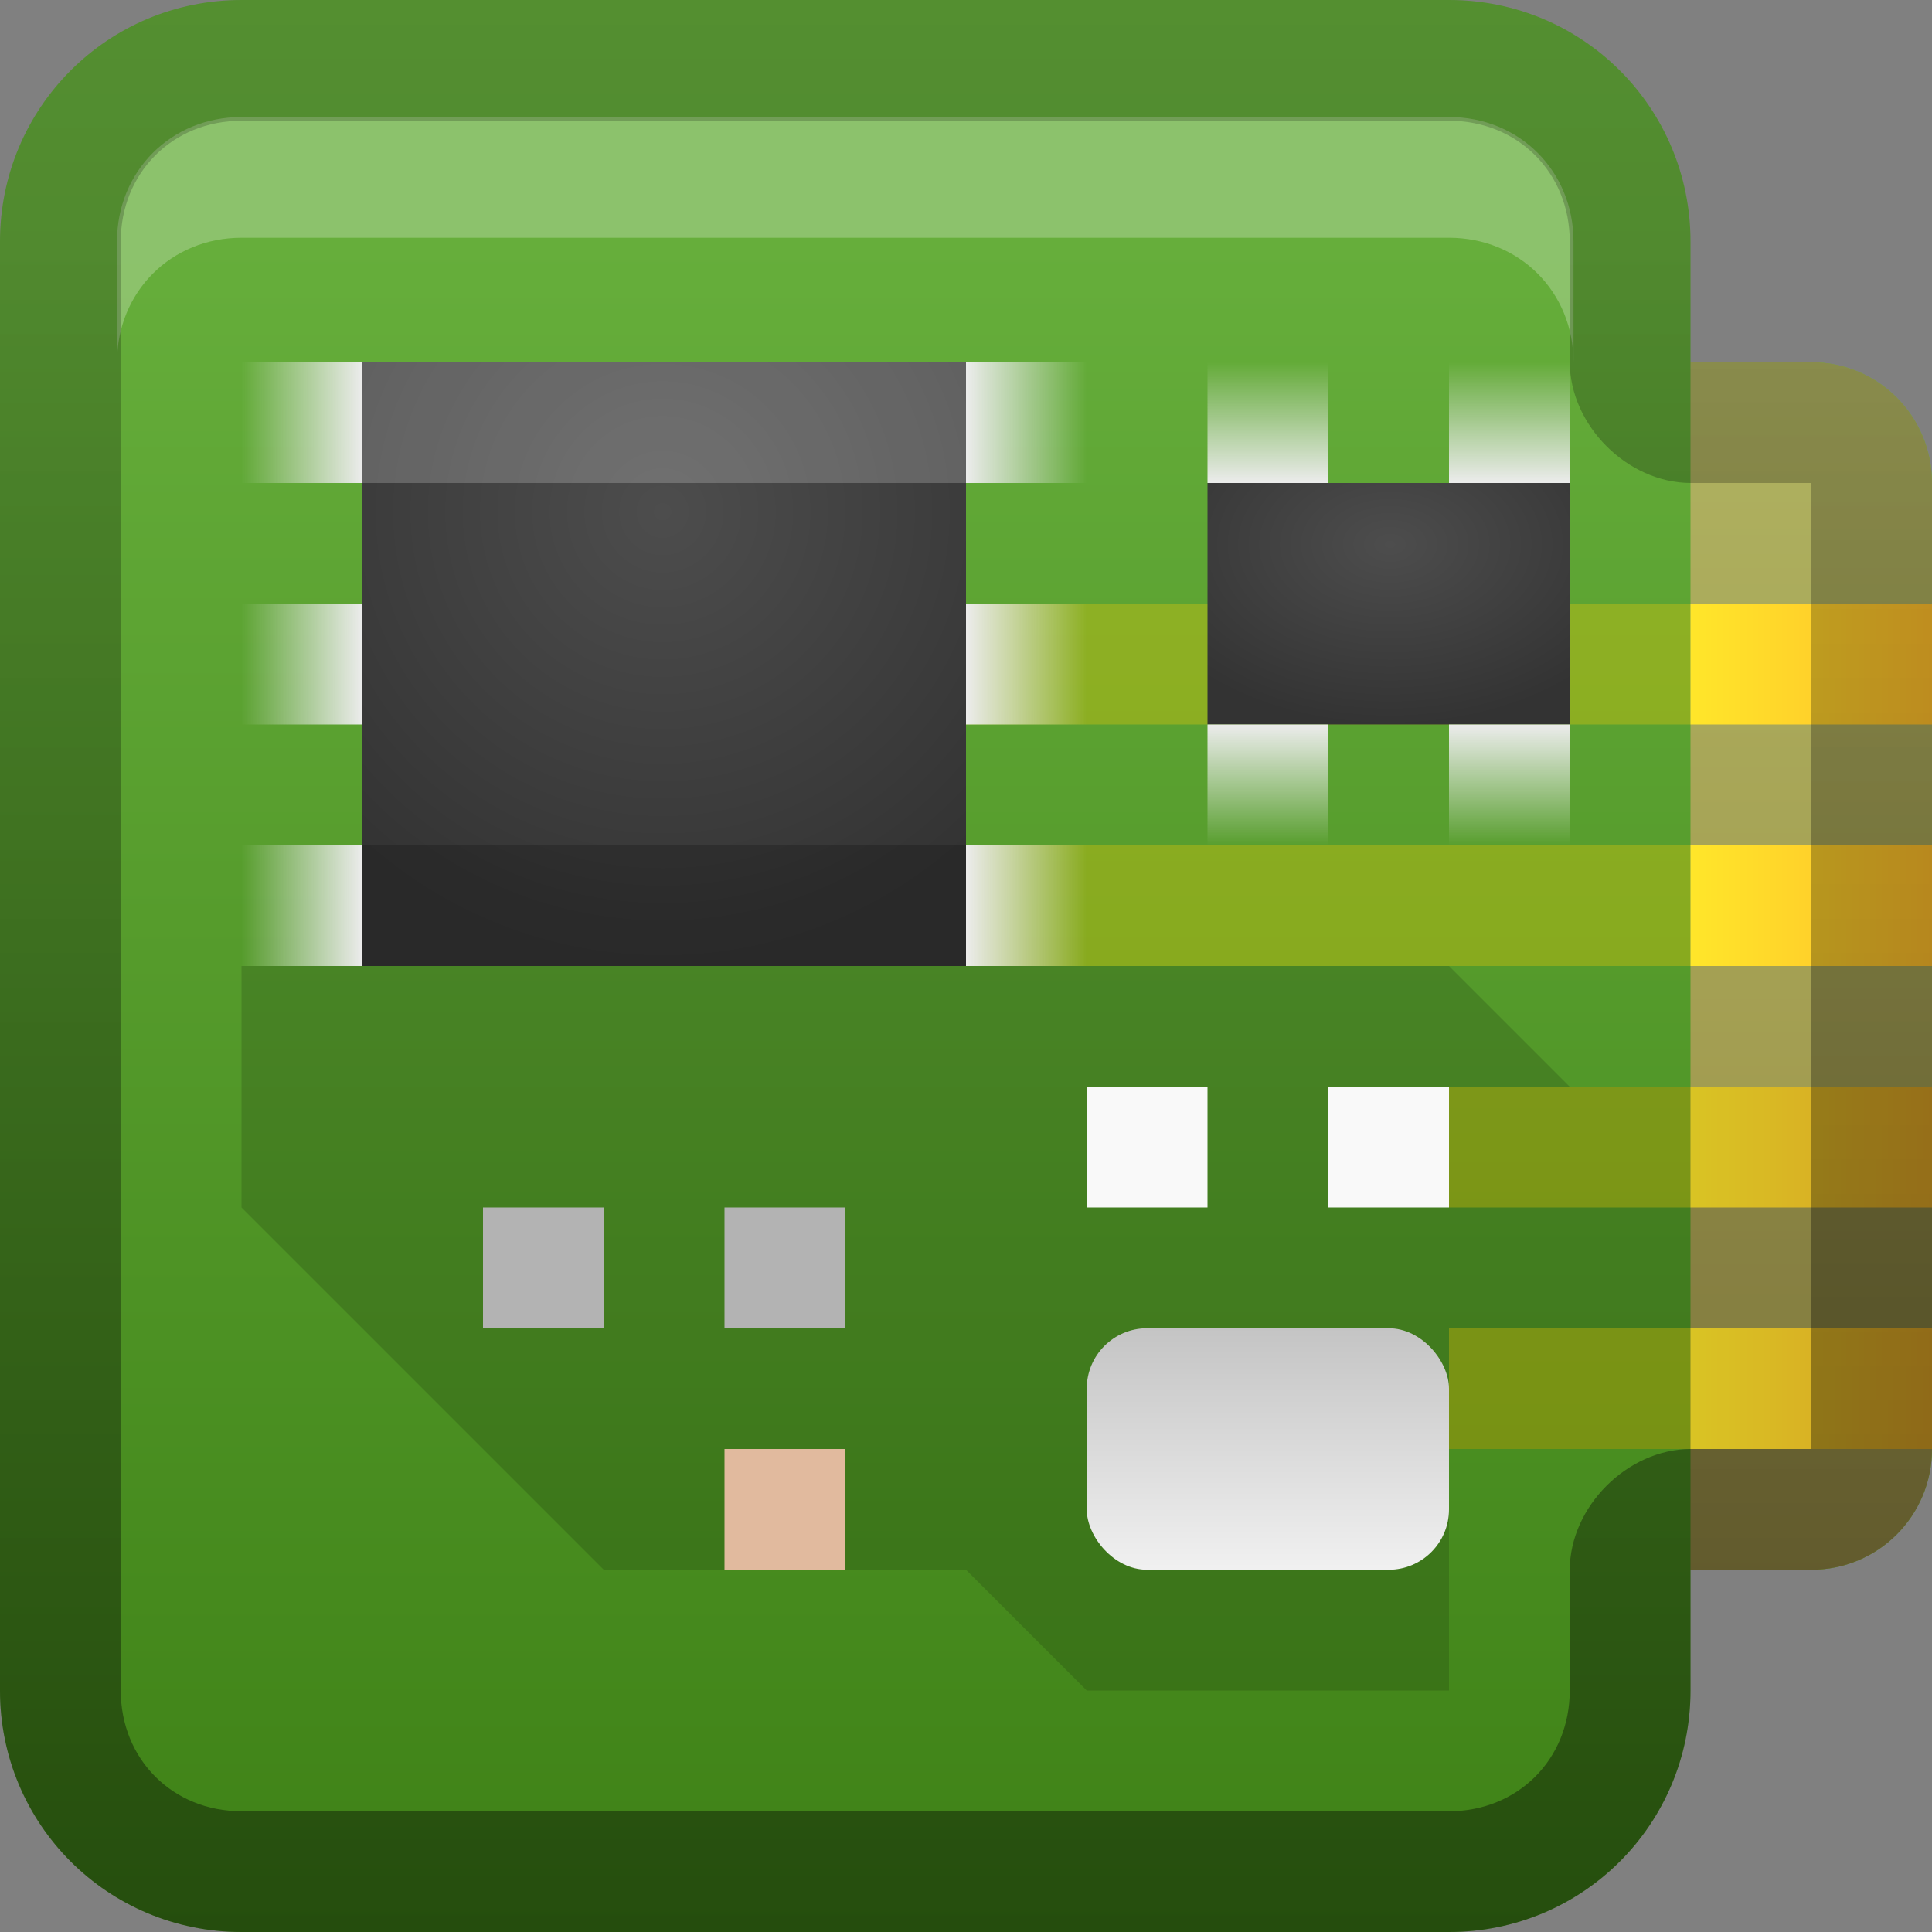 <?xml version="1.0" encoding="UTF-8"?>
<!-- Created with Inkscape (http://www.inkscape.org/) -->
<svg id="svg2" width="16" height="16" version="1.1" xmlns="http://www.w3.org/2000/svg" xmlns:cc="http://creativecommons.org/ns#" xmlns:dc="http://purl.org/dc/elements/1.1/" xmlns:rdf="http://www.w3.org/1999/02/22-rdf-syntax-ns#" xmlns:xlink="http://www.w3.org/1999/xlink">
 <rect width="100%" height="100%" fill="#808080" stroke="none"/>
 <defs id="defs4">
  <linearGradient id="linearGradient3629" x2="29.017" y1="8" y2="8" gradientTransform="matrix(0,-1,1,0,-20,16)" gradientUnits="userSpaceOnUse">
   <stop id="stop3330" offset="0"/>
   <stop id="stop3333" stop-opacity="0" offset="1"/>
  </linearGradient>
  <linearGradient id="linearGradient3859" x1="1" x2="15" y1="9" y2="9" gradientTransform="matrix(0,-1,1,0,-2,17)" gradientUnits="userSpaceOnUse">
   <stop id="stop3877" stop-color="#3e8116" offset="0"/>
   <stop id="stop3879" stop-color="#66ae3b" offset="1"/>
  </linearGradient>
  <linearGradient id="linearGradient3950" x1="20" x2="20" y1="17" y2="3" gradientTransform="translate(-5,-2)" gradientUnits="userSpaceOnUse">
   <stop id="stop3871" stop-color="#958741" offset="0"/>
   <stop id="stop3873" stop-color="#b4ba66" offset="1"/>
  </linearGradient>
  <linearGradient id="linearGradient3809-1">
   <stop id="stop3811" stop-color="#ffbd2a" offset="0"/>
   <stop id="stop3813" stop-color="#ffe62a" offset="1"/>
  </linearGradient>
  <linearGradient id="linearGradient3967" x1="78" x2="88" y1="72" y2="72" gradientTransform="matrix(.2 0 0 .25 -31.6 -12.5)" gradientUnits="userSpaceOnUse" xlink:href="#linearGradient3809-1"/>
  <linearGradient id="linearGradient3900" x1="78" x2="88" y1="72" y2="72" gradientTransform="matrix(.2 0 0 .25 -31.6 -10.5)" gradientUnits="userSpaceOnUse" xlink:href="#linearGradient3809-1"/>
  <linearGradient id="linearGradient3904" x1="78" x2="88" y1="72" y2="72" gradientTransform="matrix(.2 0 0 .25 -31.6 -8.5)" gradientUnits="userSpaceOnUse" xlink:href="#linearGradient3809-1"/>
  <linearGradient id="linearGradient3908" x1="78" x2="88" y1="72" y2="72" gradientTransform="matrix(.2 0 0 .25 -31.6 -6.5)" gradientUnits="userSpaceOnUse" xlink:href="#linearGradient3809-1"/>
  <linearGradient id="linearGradient3872">
   <stop id="stop3874" stop-color="#ececec" offset="0"/>
   <stop id="stop3876" stop-color="#ececec" stop-opacity="0" offset="1"/>
  </linearGradient>
  <radialGradient id="radialGradient4137" cx="32" cy="32" r="16" gradientTransform="matrix(.234 0 0 .234 -2 -3.25)" gradientUnits="userSpaceOnUse">
   <stop id="stop3973" stop-color="#4d4d4d" offset="0"/>
   <stop id="stop3975" stop-color="#333" offset="1"/>
  </radialGradient>
  <linearGradient id="linearGradient4110" x1="4" x2="5" y1="4.5" y2="4.5" gradientTransform="translate(-7,3)" gradientUnits="userSpaceOnUse" xlink:href="#linearGradient3872"/>
  <linearGradient id="linearGradient4114" x1="4" x2="5" y1="4.5" y2="4.5" gradientTransform="translate(-7,1)" gradientUnits="userSpaceOnUse" xlink:href="#linearGradient3872"/>
  <linearGradient id="linearGradient4117" x1="4" x2="5" y1="4.5" y2="4.5" gradientTransform="translate(-7,-1)" gradientUnits="userSpaceOnUse" xlink:href="#linearGradient3872"/>
  <linearGradient id="linearGradient4123" x1="4" x2="5" y1="4.5" y2="4.5" gradientTransform="translate(4,3)" gradientUnits="userSpaceOnUse" xlink:href="#linearGradient3872"/>
  <linearGradient id="linearGradient4126" x1="4" x2="5" y1="4.5" y2="4.5" gradientTransform="translate(4,1)" gradientUnits="userSpaceOnUse" xlink:href="#linearGradient3872"/>
  <linearGradient id="linearGradient4129" x1="4" x2="5" y1="4.5" y2="4.5" gradientTransform="translate(4,-1)" gradientUnits="userSpaceOnUse" xlink:href="#linearGradient3872"/>
  <linearGradient id="linearGradient3989" x1="4" x2="5" y1="4.5" y2="4.5" gradientTransform="translate(2,8)" gradientUnits="userSpaceOnUse" xlink:href="#linearGradient3872"/>
  <linearGradient id="linearGradient3987" x1="4" x2="5" y1="4.5" y2="4.5" gradientTransform="translate(2,6)" gradientUnits="userSpaceOnUse" xlink:href="#linearGradient3872"/>
  <linearGradient id="linearGradient3978" x1="4" x2="5" y1="4.5" y2="4.5" gradientTransform="translate(-8,8)" gradientUnits="userSpaceOnUse" xlink:href="#linearGradient3872"/>
  <linearGradient id="linearGradient3981" x1="4" x2="5" y1="4.5" y2="4.5" gradientTransform="translate(-8,6)" gradientUnits="userSpaceOnUse" xlink:href="#linearGradient3872"/>
  <radialGradient id="radialGradient4183" cx="32" cy="32" r="16" gradientTransform="matrix(.141 0 0 .094 7 1.5)" gradientUnits="userSpaceOnUse">
   <stop id="stop3973-0" stop-color="#4d4d4d" offset="0"/>
   <stop id="stop3975-0" stop-color="#333" offset="1"/>
  </radialGradient>
  <linearGradient id="linearGradient4857" x1="53.09" x2="53.09" y1="74.998" y2="77.026" gradientTransform="translate(-40,-64)" gradientUnits="userSpaceOnUse">
   <stop id="stop4551" stop-color="#c4c4c4" offset="0"/>
   <stop id="stop4553" stop-color="#f1f1f1" offset="1"/>
  </linearGradient>
 </defs>
 <g id="layer1">
  <path id="rect3196" d="m2 0c-1.108 0-2 0.892-2 2v12c0 1.108 0.892 2 2 2h10c1.108 0 2-0.892 2-2v-1h1c0.554 0 1-0.446 1-1v-8c0-0.554-0.446-1-1-1h-1v-1c0-1.108-0.892-2-2-2h-10z" fill="url(#linearGradient3859)"/>
  <rect id="rect4244" x="7" y="7" width="7" height="1" color="#000000" fill="#fc0" opacity=".3"/>
  <rect id="rect4087" x="7" y="5" width="7" height="1" color="#000000" fill="#fc0" opacity=".3"/>
  <path id="rect3676" d="m14 3v10h1c0.554 0 1-0.446 1-1v-8c0-0.554-0.446-1-1-1h-1z" color="#000000" fill="url(#linearGradient3950)"/>
  <path id="path2843" d="m2 0.969c-0.583 0-1.031 0.448-1.031 1.031v1c0-0.583 0.448-1.031 1.031-1.031h10c0.583 0 1.031 0.448 1.031 1.031v-1c0-0.583-0.448-1.031-1.031-1.031z" fill="#fff" opacity=".25"/>
  <rect id="rect3770" transform="scale(-1,1)" x="-16" y="5" width="2" height="1" color="#000000" fill="url(#linearGradient3967)"/>
  <rect id="rect3898" transform="scale(-1,1)" x="-16" y="7" width="2" height="1" color="#000000" fill="url(#linearGradient3900)"/>
  <rect id="rect3902" transform="scale(-1,1)" x="-16" y="9" width="2" height="1" color="#000000" fill="url(#linearGradient3904)"/>
  <rect id="rect3906" transform="scale(-1,1)" x="-16" y="11" width="2" height="1" color="#000000" fill="url(#linearGradient3908)"/>
  <path id="rect2835" d="m2 0c-1.108 0-2 0.892-2 2v12c0 1.108 0.892 2 2 2h10c1.108 0 2-0.892 2-2v-1h1c0.554 0 1-0.446 1-1v-8c0-0.554-0.446-1-1-1h-1v-1c0-1.108-0.892-2-2-2zm0 1h10c0.57 0 1 0.43 1 1v1c0.002 0.523 0.477 0.998 1 1h1v8h-1c-0.523 0.002-0.998 0.477-1 1v1c0 0.57-0.43 1-1 1h-10c-0.57 0-1-0.43-1-1v-12c0-0.57 0.43-1 1-1z" fill="url(#linearGradient3629)" opacity=".4"/>
  <path id="path4039" d="m2 10 3 3h3l1 1h3v-2h4v-3h-3l-1-1h-10z" opacity=".15"/>
  <rect id="rect3882" x="3" y="3" width="5" height="5" color="#000000" fill="url(#radialGradient4137)"/>
  <rect id="rect3868" transform="scale(-1,1)" x="-3" y="3" width="1" height="1" color="#000000" fill="url(#linearGradient4117)"/>
  <rect id="rect3880" transform="scale(-1,1)" x="-3" y="5" width="1" height="1" color="#000000" fill="url(#linearGradient4114)"/>
  <rect id="rect3884" transform="scale(-1,1)" x="-3" y="7" width="1" height="1" color="#000000" fill="url(#linearGradient4110)"/>
  <rect id="rect3900" x="8" y="3" width="1" height="1" color="#000000" fill="url(#linearGradient4129)"/>
  <rect id="rect3902-2" x="8" y="5" width="1" height="1" color="#000000" fill="url(#linearGradient4126)"/>
  <rect id="rect3904" x="8" y="7" width="1" height="1" color="#000000" fill="url(#linearGradient4123)"/>
  <rect id="rect3918" transform="rotate(-90)" x="-3" y="3" width="1" height="1" color="#000000" fill="url(#linearGradient4117)"/>
  <rect id="rect3920" transform="rotate(-90)" x="-3" y="5" width="1" height="1" color="#000000" fill="url(#linearGradient4114)"/>
  <rect id="rect3922" transform="rotate(-90)" x="-3" y="7" width="1" height="1" color="#000000" fill="url(#linearGradient4110)"/>
  <rect id="rect3936" transform="matrix(0,1,1,0,0,0)" x="8" y="3" width="1" height="1" color="#000000" fill="url(#linearGradient4129)"/>
  <rect id="rect3938" transform="matrix(0,1,1,0,0,0)" x="8" y="5" width="1" height="1" color="#000000" fill="url(#linearGradient4126)"/>
  <rect id="rect3940" transform="matrix(0,1,1,0,0,0)" x="8" y="7" width="1" height="1" color="#000000" fill="url(#linearGradient4123)"/>
  <path id="rect4028" d="m3 3v1h5v-1h-5z" color="#000000" fill="#fff" opacity=".2"/>
  <path id="path4037" d="m3 7v1h5v-1h-5z" color="#000000" opacity=".2"/>
  <rect id="rect3814" x="10" y="4" width="3" height="2" color="#000000" fill="url(#radialGradient4183)"/>
  <rect id="rect3954" transform="rotate(-90)" x="-4" y="10" width="1" height="1" color="#000000" fill="url(#linearGradient3981)"/>
  <rect id="rect3956" transform="rotate(-90)" x="-4" y="12" width="1" height="1" color="#000000" fill="url(#linearGradient3978)"/>
  <rect id="rect3983" transform="matrix(0,1,1,0,0,0)" x="6" y="10" width="1" height="1" color="#000000" fill="url(#linearGradient3987)"/>
  <rect id="rect3985" transform="matrix(0,1,1,0,0,0)" x="6" y="12" width="1" height="1" color="#000000" fill="url(#linearGradient3989)"/>
  <rect id="rect3995" x="4" y="10" width="1" height="1" color="#000000" fill="#b3b3b3"/>
  <rect id="rect3997" x="6" y="10" width="1" height="1" color="#000000" fill="#b3b3b3"/>
  <rect id="rect4001" x="9" y="9" width="1" height="1" color="#000000" fill="#f9f9f9"/>
  <rect id="rect4003" x="11" y="9" width="1" height="1" color="#000000" fill="#f9f9f9"/>
  <rect id="rect4005" x="6" y="12" width="1" height="1" color="#000000" fill="#e1ba9e"/>
  <rect id="rect3924-4" x="9" y="11" width="3" height="2" rx=".5" ry=".5" color="#000000" fill="url(#linearGradient4857)"/>
  <rect id="rect4246" x="12" y="9" width="2" height="1" color="#000000" fill="#fc0" opacity=".3"/>
  <rect id="rect4248" x="12" y="11" width="2" height="1" color="#000000" fill="#fc0" opacity=".3"/>
 </g>
</svg>
